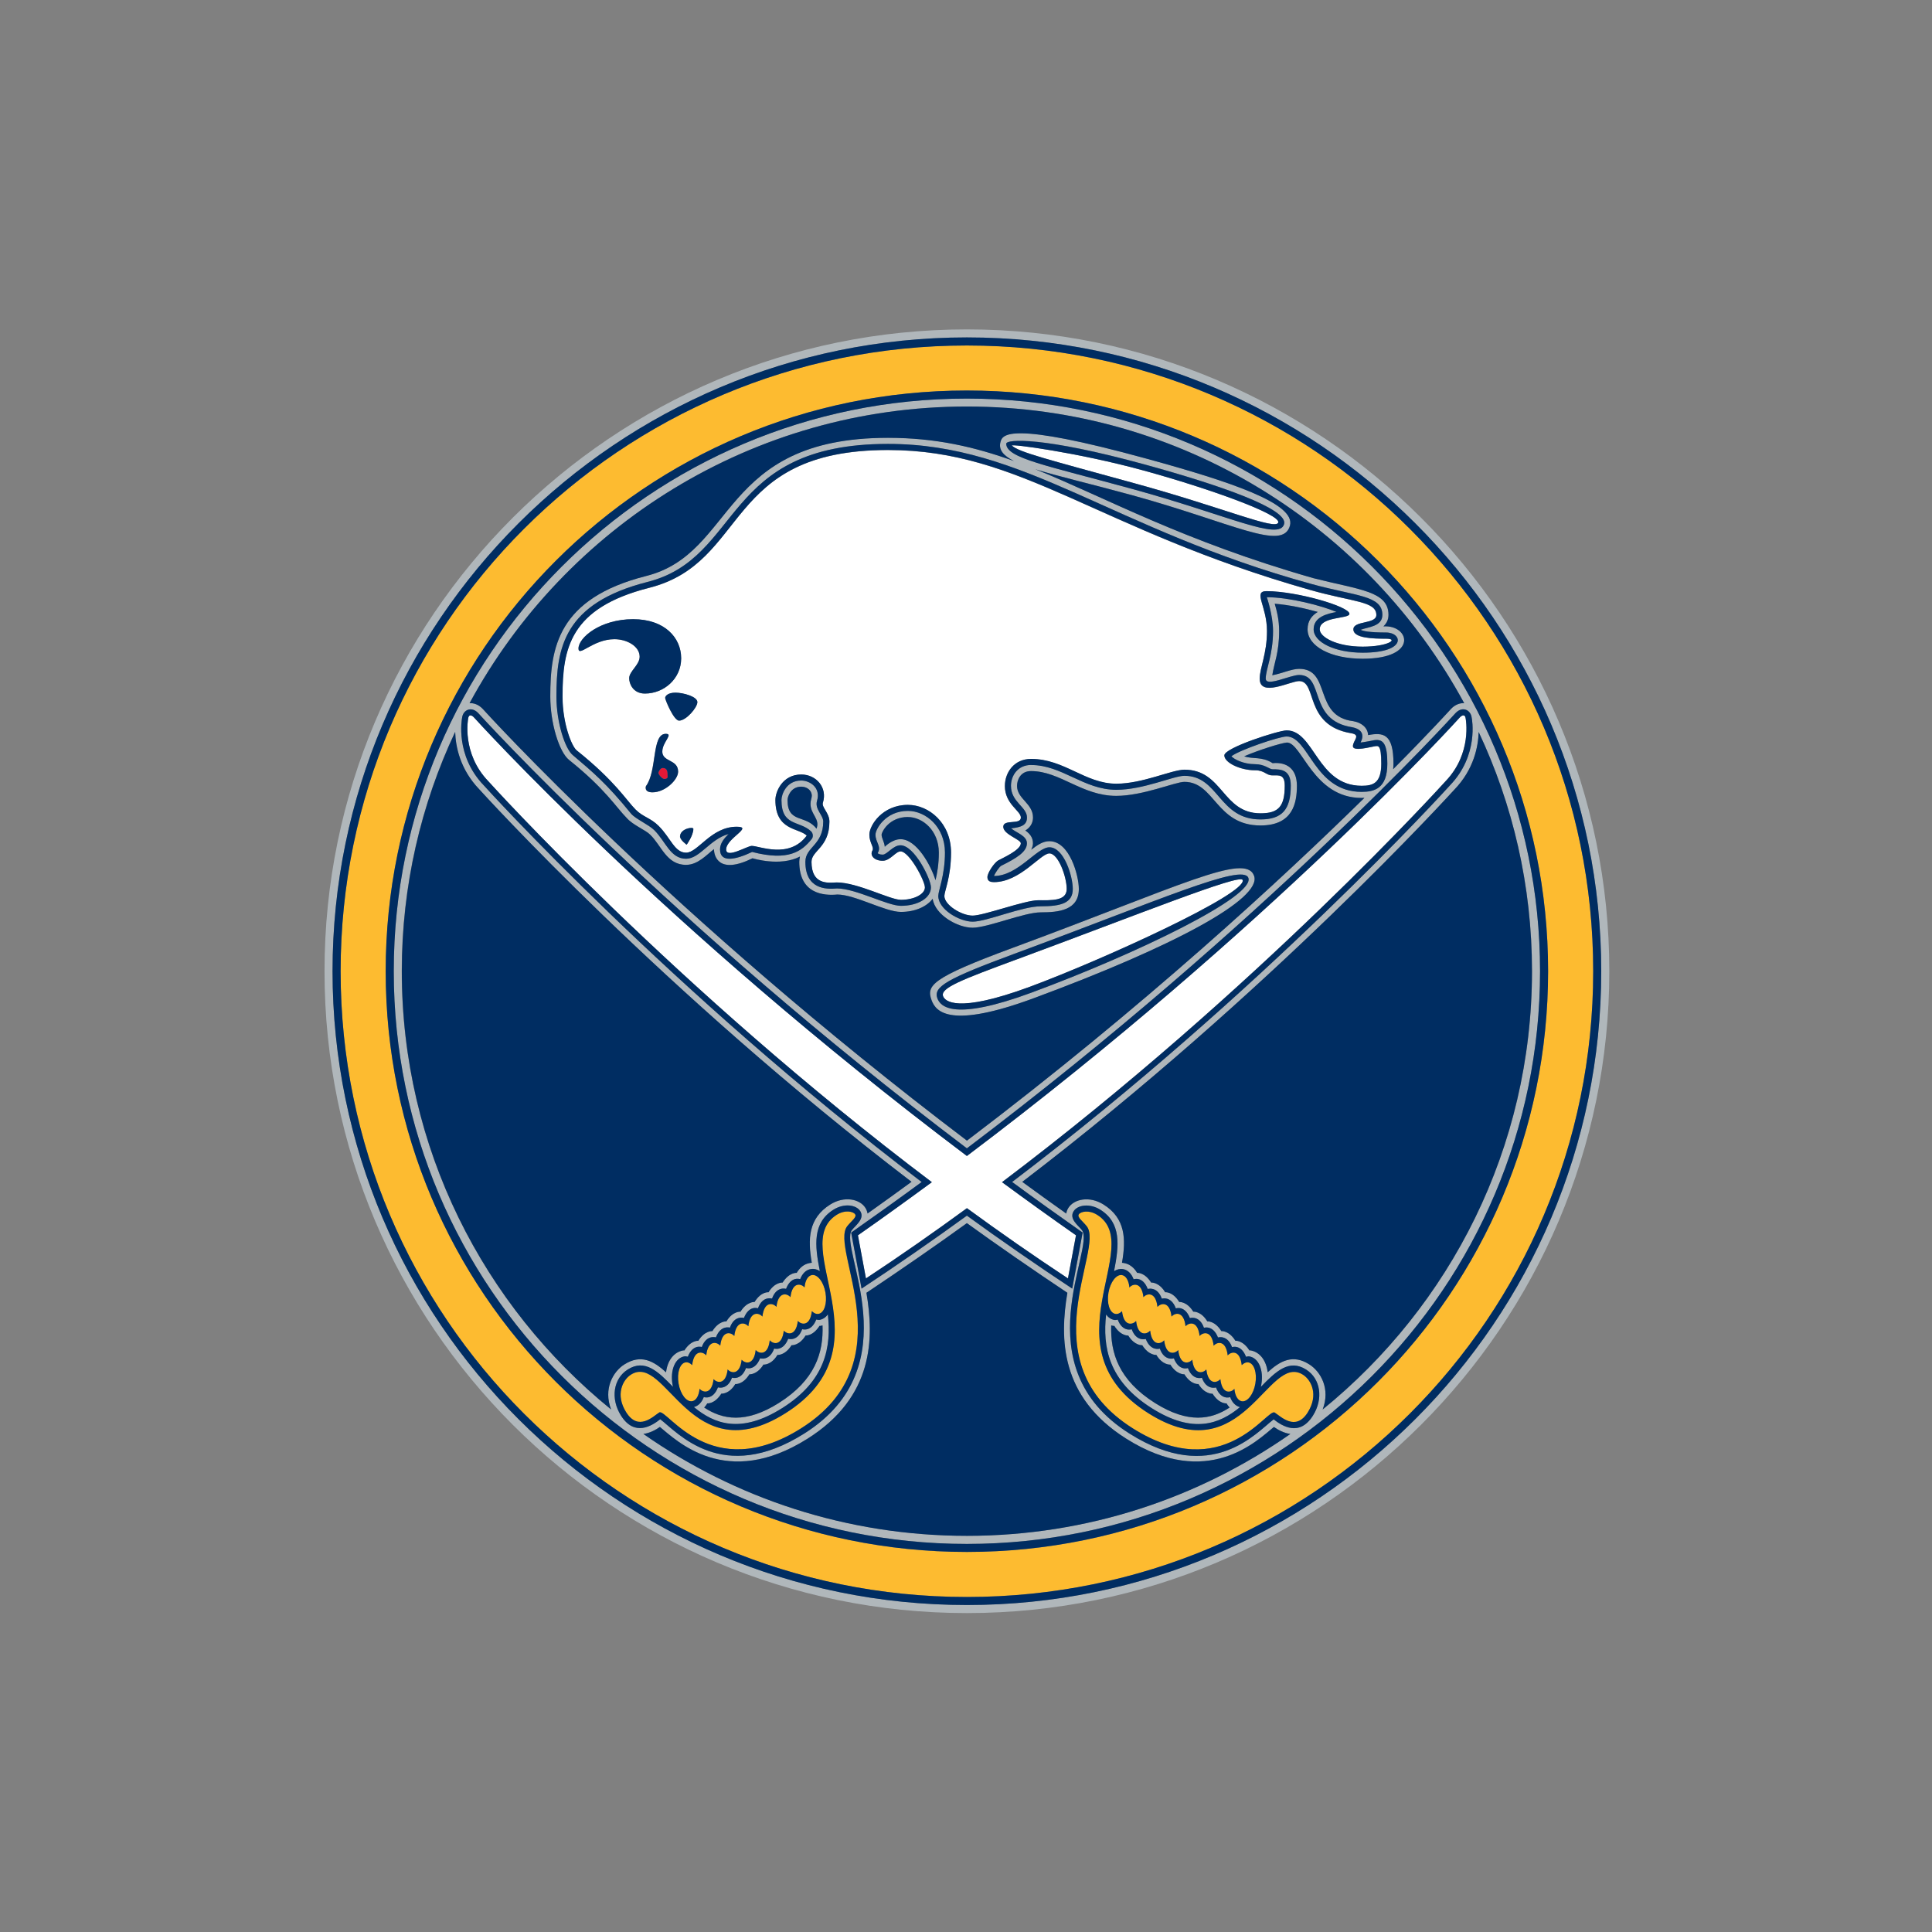 <svg width="512" height="512" viewBox="0 0 512 512" xmlns="http://www.w3.org/2000/svg"><rect x="0" y="0" width="512" height="512" fill="#808080" stroke="none"/><title>buffalo-sabres</title><g fill="none" fill-rule="evenodd"><path d="M388.422 190.434c-.24-1.666-1.47-.405-1.47-.405s-49.907 55.41-130.717 116.31C175.44 245.44 125.53 190.03 125.53 190.03s-1.23-1.262-1.47.404c0 0-1.815 9.16 5.344 16.607 0 0 49.537 54.94 117.543 106.24-6.372 4.68-12.9 9.39-19.604 14.08l2.14 11.43c9.13-6.03 18.072-12.27 26.75-18.62 8.68 6.35 17.635 12.59 26.766 18.62l2.14-11.43c-6.72-4.69-13.24-9.4-19.61-14.08 68-51.3 117.53-106.24 117.53-106.24 7.17-7.44 5.35-16.6 5.35-16.6" fill="#FFF"/><path d="M152.846 198.89c10.173 8.124 13.246 13.335 15.588 15.683 1.997 1.982 3.97 2.18 6.12 4.33 3.228 3.212 4.208 7.08 7.28 7.08 3.144 0 6.61-6.872 13.4-6.872 4.543 0-2.808 3.06-2.808 6.02 0 2.53 5.583-.94 6.802-.94 2.03 0 9.91 3.53 14.56-2.73-2.093-2.1-8.31-1.24-8.31-9.44 0-2.26 1.937-6.75 6.875-6.75 3.957 0 6.98 3.49 5.726 7.47-.41 1.24 1.72 2.71 1.72 5 0 6.886-4.75 7.657-4.75 10.678 0 6.07 4.3 5.6 6.68 5.46 5.55 0 14.12 4.61 17.02 4.61 3.55 0 6.35-1.54 6.35-3.29 0-1.762-4.146-9.555-6.465-9.555-1.303 0-2.713 2.484-4.72 2.484-2.238 0-3.504-1.396-2.69-2.776.44-.782-.84-2.054-.84-4.12 0-2.51 3.467-7.913 10.21-7.913 5.583 0 11.416 4.842 11.416 12.65 0 6.48-1.754 10.222-1.754 11.506 0 2.39 4.565 5.192 7.494 5.192 2.915 0 13.84-4.074 17.36-4.074 3.5 0 7.564.258 7.564-2.984 0-3.237-2.227-9.43-4.59-9.43-2.348 0-7.75 7.608-14.68 7.608-.816 0-1.748-.165-1.748-1.33 0-1.163 1.85-3.804 2.82-4.38.955-.56 6.036-2.74 6.036-4.57 0-1.04-4.638-2.335-4.638-4.39 0-2.096 4.65-.418 4.65-2.437 0-1.82-4.245-3.523-4.245-8.39 0-3.512 2.41-7.143 6.953-7.143 8.8 0 14.31 6.57 22.57 6.57 7.002 0 14.7-3.71 18.07-3.71 10.246 0 9.983 11.564 20.156 11.564 4.735 0 6.42-1.787 6.42-7.327 0-3.033-1.47-2.74-3.25-2.74-1.77 0-2.02-1.355-4.65-1.355-3.85 0-8.108-1.99-8.108-3.95 0-2.01 14.39-6.607 16.494-6.607 7.366 0 8.058 14.678 19.893 14.678 2.99 0 5.2-.644 5.2-5.86 0-5.21-.837-4.734-1.794-4.61-.934.137-5.727 1.47-5.727-.024 0-1.5 2.27-2.994-.465-3.44-12.55-2.073-8.89-13.814-13.78-13.814-2.33 0-10.45 4.4-10.45-.656 0-2.79 1.94-6.598 1.94-12.606 0-6.64-3.804-10.575-.145-10.575 8 0 21.98 4.07 21.98 6.013 0 1.397-7.86.59-7.86 4.11 0 2.07 4.52 4.585 11.37 4.585 6.874 0 9.636-2.114 6.217-2.114-3.41 0-8.68-.097-8.68-2.473 0-2.37 6.083-1.32 6.083-3.816 0-3.68-6.207-3.4-17.575-6.64-56.6-16.085-76.304-37.07-111.83-37.07-43.728 0-36.735 29.794-63.308 36.518-21.015 5.33-22.964 16.047-22.964 28.826 0 7.183 2.436 13.21 3.775 14.285m20.08 11.08c-2.332 0-1.734-1.63-1.734-1.63 3.024-4.12 1.47-13.88 5.25-13.88 2.126 0-.92 2.176-.92 4.696 0 2.84 4.205 2.004 4.205 5.33 0 2.133-3.44 5.483-6.8 5.483m9.045 13.88s-1.746-1.26-1.746-2.173c0-2.076 3.53-2.68 3.53-2.03 0 1.76-1.78 4.206-1.78 4.206m2.846-37.79c0 1.448-2.966 4.905-4.843 4.905-1.42 0-3.692-5.53-3.692-6.01 0-.475.657-1.395 2.737-1.395 2.09 0 5.8 1.05 5.8 2.508m-17.034-21.98c8.39 0 12.73 4.94 12.73 10.356 0 5.423-4.556 9.347-9.6 9.347-3.214 0-4.17-2.69-4.17-4.05 0-1.86 2.784-3.51 2.784-5.71 0-2.754-3.36-4.647-6.707-4.647-5.675 0-9.5 4.865-9.5 2.465 0-2.86 5.74-7.765 14.465-7.765" fill="#FFF"/><path d="M269.36 254.283c-14.368 5.32-20.248 7.537-19.435 9.723.454 1.214 3.42 4.723 22.95-2.478 19.45-7.207 57.762-24.747 56.434-28.318-.65-1.756-27.74 9.16-59.95 21.073" fill="#FFF"/><path d="M300.752 128.106c23.73 6.515 37.392 12.536 38.003 10.356.598-2.187-18.266-8.988-35.683-13.772-17.418-4.778-35.49-7.153-34.907-6.604 1.83 1.727 8.847 3.5 32.587 10.02" fill="#FFF"/><path d="M256.235 87.295C162.362 87.295 86 163.595 86 257.39c0 93.8 76.362 170.093 170.235 170.093 93.887 0 170.25-76.296 170.25-170.093 0-93.794-76.363-170.095-170.25-170.095m0 338.05c-92.69 0-168.107-75.325-168.107-167.955 0-92.616 75.418-167.97 168.107-167.97 92.703 0 168.108 75.354 168.108 167.97 0 92.63-75.405 167.956-168.108 167.956" fill="#B0B7BB"/><path d="M256.235 105.622c-83.748 0-151.886 68.085-151.886 151.76 0 83.702 68.13 151.77 151.88 151.77 83.76 0 151.9-68.068 151.9-151.77 0-83.675-68.14-151.76-151.9-151.76m41.38 230.696c1.263.228 2.243 1.207 2.81 2.687 0 0 2.4-.906 3.74 2.58 0 0 2.51-.812 3.72 2.556 0 0 2.47-.81 3.73 2.59 0 0 2.35-.88 3.71 2.56 0 0 2.513-.8 3.718 2.58 0 0 2.404-.81 3.72 2.58 0 0 2.5-.81 3.742 2.558 0 0 2.39-.835 3.693 2.56.31-.05.596-.145.895-.097 2.476.43 3.827 3.65 3.158 7.485-.024.207-.07.41-.12.61 4.02-4.165 7.47-7.45 11.99-4.62 3.86 2.437 4.615 7.75 1.806 12.22-3.587 5.686-8.2 2.726-10.412.982-4.59 3.474-16.41 17.51-38.19 3.77-28.51-17.96-8.904-49.22-12.62-53.934-.98-1.242-3.453-2.974-2.2-4.993 1.04-1.648 4.22-2.2 7.113-.384 5.513 3.487 4.975 9.364 3.6 16.268.752-.48 1.565-.68 2.403-.54m-10.71-9.684l-2.75 14.857c-8.845-5.817-19.52-13.21-27.925-19.336-8.41 6.128-19.074 13.52-27.91 19.338l-2.75-14.858c6.087-4.28 12.877-9.14 18.67-13.39-66.53-50.54-115.45-104.49-116.02-105.12-7.66-7.964-5.82-17.59-5.76-17.92.24-2.1 2.475-3.15 4.268-1.26.55.62 50.304 55.49 129.51 115.36 79.21-59.88 128.96-114.75 129.52-115.37 1.795-1.887 4.018-.838 4.257 1.26.072.33 1.914 9.955-5.75 17.915-.563.633-49.503 54.582-116.05 105.12 5.82 4.253 12.61 9.115 18.696 13.39M164.55 375.15c-2.81-4.47-2.056-9.79 1.805-12.22 4.508-2.83 7.974.45 11.978 4.62-.035-.2-.083-.41-.12-.61-.657-3.84.693-7.06 3.156-7.49.32-.05.6.05.9.093 1.32-3.393 3.71-2.56 3.71-2.56 1.23-3.367 3.74-2.555 3.74-2.555 1.313-3.39 3.72-2.578 3.72-2.578 1.19-3.38 3.712-2.58 3.712-2.58 1.36-3.44 3.717-2.557 3.717-2.557 1.256-3.39 3.73-2.58 3.73-2.58 1.207-3.368 3.717-2.556 3.717-2.556 1.327-3.484 3.742-2.58 3.742-2.58.56-1.48 1.53-2.46 2.81-2.685.82-.14 1.644.06 2.4.54-1.39-6.908-1.928-12.784 3.595-16.27 2.89-1.817 6.07-1.267 7.11.382 1.254 2.02-1.22 3.75-2.2 4.993-3.72 4.715 15.885 35.973-12.65 53.935-21.77 13.736-33.58-.3-38.17-3.774-2.21 1.745-6.823 4.705-10.41-.98m107.61-158.49c0 1.98-1.46 2.61-4.22 2.866 1.493 1.26 4.207 1.967 4.207 3.96 0 2.288-2.774 3.967-6.827 5.97-.5.32-1.59 1.87-1.9 2.7 6.36 0 11.32-7.606 14.69-7.606 3.85 0 6.194 7.686 6.194 11.048 0 3.78-3.157 4.597-8.464 4.597-4.97 0-14.344 4.072-18.073 4.072-3.43 0-9.108-3.196-9.108-6.814 0-1.43 1.77-5.46 1.77-11.51 0-6.81-5.096-11.03-9.83-11.03-5.905 0-8.594 4.83-8.594 6.31 0 2.03 1.7 3.13.587 4.88.06.11.49.4 1.34.4 1.17 0 2.714-2.48 4.733-2.48 3.66 0 8.06 8.977 8.06 11.156 0 2.79-3.406 4.904-7.96 4.904-3.576 0-11.98-4.615-16.93-4.615-3.093.28-8.39.128-8.39-7.07 0-3.96 4.736-4.39 4.736-10.67 0-1.7-2.31-3.28-1.64-5.494 1.052-3.51-1.937-5.36-4.197-5.36-4.008 0-5.24 3.77-5.24 5.138 0 7.046 4.678 5.38 7.83 8.306.566.56.66 1.48.16 2.09-2.62 3.194-6.06 5.906-15.77 3.385-4.327 2.053-8.5 2.973-8.5-.67 0-1.606 1.1-2.95 2.27-4.08-4.983 1.364-7.6 6.55-11.27 6.55-4.147 0-5.367-4.52-8.402-7.557-1.46-1.455-4.914-2.96-6.11-4.33-6.66-8.18-10.268-11.106-15.48-15.554-2.057-1.658-4.363-8.65-4.363-15.55 0-12.785 1.84-24.716 24.17-30.383 25.26-6.41 19.557-36.567 63.69-36.567 36.317 0 59.27 22.56 112.27 37.13 11.855 3.25 18.75 2.99 18.75 8.18 0 3.08-3.714 3.178-5.77 3.95.62.327 2.27.72 6.764.72 4.314 0 5.617 5.346-6.217 5.346-7.29 0-12.99-2.73-12.99-6.2 0-3.28 3.587-4.14 6.06-4.587-3.884-1.655-12.454-3.895-18.47-3.918 0 0 1.65 4.77 1.65 8.96 0 6.315-1.935 10.155-1.935 12.6 0 2.327 6.456-.952 8.846-.952 6.894 0 2.233 12.01 14.044 13.83 2.845.568 3.193 2.2 2.247 4.06 0 0 1.724-.213 3.61-.62 2.51-.395 3.47 1.175 3.47 6.22 0 6.58-3.43 7.478-6.815 7.478-12.61 0-13.95-14.68-19.88-14.68-1.91 0-12.37 3.524-14.63 5.238.68.796 3.23 2.105 6.25 2.105 2.646 0 3.78 1.34 4.654 1.34 2.307 0 4.84.128 4.84 4.355 0 6.348-2.32 8.94-8.02 8.94-11.105 0-11-11.555-20.155-11.555-2.94 0-10.82 3.707-18.06 3.707-8.644 0-14.37-6.57-22.594-6.57-3.502 0-5.332 2.79-5.332 5.532.003 4.31 4.247 5.55 4.247 8.383m-24.23 16.613c-1.182-3.816-4.95-10.864-9.264-10.864-2.25 0-4.196 1.993-4.196 1.993-.09-1.223-.84-2.31-.84-3.183.045-.815 2.04-4.69 6.97-4.69 3.94 0 8.2 3.594 8.2 9.417 0 3.13-.44 5.525-.875 7.33m-31.548-13.64c-2.868-3.855-7.674-1.32-7.674-7.62 0-.87.834-3.527 3.63-3.527 1.427 0 2.8.898 2.8 2.426 0 .562-.346 1.25-.346 2.077 0 2.898 2.617 4.002 1.59 6.642m39.853-111.87c56.863 0 106.45 31.836 131.79 78.607-1.148-.066-2.404.39-3.468 1.505-.19.19-5.522 6.087-15.336 15.98.035-.463.072-.953.072-1.47 0-7.993-2.763-8.3-6.73-7.55 0 0 .12-2.927-3.958-3.697-10.616-1.282-5.75-13.853-14.32-13.853-1.984 0-4.567 1.236-7.102 1.684.49-3.283 1.806-5.953 1.806-11.715 0-3.004-.632-5.393-1.17-7.24 3.683.293 7.973 1.2 11.405 2.19-1.52.9-2.7 2.31-2.7 4.588 0 4.52 6.14 7.81 14.61 7.81 14.912 0 12.44-9.048 5.492-8.58.755-.737 1.34-1.646 1.34-3.05 0-6.338-7.77-6.618-19.928-9.736-34.68-9.904-54.95-21.32-73.637-28.853 6.015 1.9 14.72 3.88 25.487 6.837 26.896 7.383 40.06 15.03 41.97 8.094 1.615-5.855-15.78-11.64-37.94-17.733-36.663-10.074-38.24-6.398-38.78-4.45-.55 2.054.73 3.63 3.575 5.063-10.45-3.78-20.8-6.15-33.39-6.15-44.67 0-40.13 30.578-64.083 36.615-23.442 5.95-25.39 19.045-25.39 31.95 0 6.957 2.284 14.65 4.973 16.805 9.718 7.776 12.455 12.56 15.325 15.43 1.686 1.88 4.902 3.106 6.122 4.33 3.033 2.873 4.35 8.04 9.55 8.04 3.18 0 5.52-2.756 7.41-4.177-.01 1.875 1.255 6.84 10.22 2.424 0 0 7.28 2.31 12.563-.453-.106.44-.19.88-.19 1.39 0 8.54 6.515 9.02 10.1 8.69 4.664 0 12.67 4.61 16.83 4.61 3.803 0 6.84-1.42 8.417-3.485.646 4.294 6.6 7.67 10.59 7.67 3.98 0 13.666-4.074 18.065-4.074 4.748 0 10.09-.537 10.09-6.21 0-3.487-2.413-12.66-7.806-12.66-1.687 0-3.13.968-4.807 2.276.24-.55.44-1.1.44-1.726 0-1.61-.92-2.615-2.01-3.385 1.52-.91 2.03-2.24 2.03-3.44 0-3.74-4.24-4.927-4.24-8.385 0-1.35.79-3.916 3.716-3.916 7.7 0 13.496 6.566 22.594 6.566 7.138 0 15.61-3.707 18.06-3.707 8.05 0 8.35 11.56 20.16 11.56 8.655 0 9.635-6.018 9.635-10.558 0-4.53-2.76-6.324-6.43-5.965-2.857-1.833-5.115-.99-7.53-1.81 3.66-1.592 9.71-3.522 11.32-3.66 4.007 0 6.947 14.69 19.8 14.69.262 0 .5-.023.752-.023-21.86 21.486-58.37 55.245-105.36 90.842-78.5-59.486-127.764-113.81-128.314-114.42-1.075-1.117-2.317-1.572-3.466-1.506 25.343-46.772 74.905-78.61 131.78-78.61m10.425 9.85c-.037-1.25 9.8-1.9 36.84 5.53 19.784 5.432 37.905 11.73 36.807 15.752-1.256 4.56-14.68-2.274-40-9.23-23.24-6.383-33.57-8.217-33.65-12.045m-160.2 139.777c0-22.65 5.08-44.15 14.143-63.412.116 3.87 1.275 9.91 6.403 15.23.563.64 48.736 53.77 114.53 104.01-3.43 2.51-7.626 5.54-11.654 8.4-.07-.49-.25-.99-.57-1.503-1.47-2.33-5.57-3.24-9.32-.877-5.8 3.655-5.974 9.15-4.89 15.443-.165.01-.333.023-.524.06-1.495.26-2.655 1.217-3.468 2.604 0 0-1.945-.215-3.727 2.565 0 0-2.056-.18-3.717 2.568 0 0-1.96-.263-3.71 2.567 0 0-2.042-.152-3.73 2.58 0 0-2.054-.2-3.73 2.57 0 0-1.995-.204-3.715 2.578 0 0-2.022-.2-3.73 2.56 0 0-1.925-.213-3.705 2.58-.083 0-.167-.05-.25-.024-2.535.43-4.233 2.7-4.59 5.806-3.37-3.084-6.696-4.84-11.02-2.104-3.027 1.91-5.657 6.497-3.55 11.954-33.82-27.453-55.47-69.316-55.47-116.147m149.76 149.63c-31.85 0-61.41-9.995-85.71-26.993 1.71-.26 3.25-1.1 4.35-1.864 4.363 3.547 17.513 16.732 39.125 3.117 17.633-11.12 17.643-26.644 15.624-38.66 8.32-5.565 19.22-13.09 26.605-18.463 7.39 5.374 18.302 12.9 26.622 18.464-2.02 12.02-2.01 27.546 15.623 38.666 21.617 13.615 34.767.43 39.118-3.117 1.1.764 2.655 1.6 4.363 1.863-24.3 16.997-53.865 26.994-85.722 26.994m94.306-33.48c2.104-5.48-.526-10.045-3.55-11.956-4.327-2.734-7.65-.98-11.02 2.103-.36-3.11-2.06-5.376-4.59-5.806-.084-.024-.17.026-.253.026-1.78-2.794-3.714-2.58-3.714-2.58-1.696-2.76-3.73-2.56-3.73-2.56-1.72-2.78-3.715-2.576-3.715-2.576-1.673-2.77-3.72-2.567-3.72-2.567-1.684-2.736-3.73-2.58-3.73-2.58-1.754-2.834-3.714-2.57-3.714-2.57-1.65-2.745-3.72-2.567-3.72-2.567-1.768-2.78-3.716-2.56-3.716-2.56-.815-1.39-1.974-2.35-3.47-2.61-.19-.037-.357-.047-.537-.06 1.1-6.295.92-11.79-4.88-15.444-3.752-2.364-7.853-1.457-9.322.872-.338.512-.505 1.015-.576 1.504-4.03-2.855-8.224-5.89-11.654-8.397C336.71 262.967 384.9 209.84 385.474 209.2c5.115-5.32 6.276-11.363 6.395-15.227 9.06 19.264 14.14 40.764 14.14 63.413-.01 46.827-21.67 88.69-55.47 116.148" fill="#B0B7BB"/><path d="M293.113 348.346c-.932 8.598.55 17.558 12.11 24.842 10.95 6.905 17.955 4.192 23.394-.286-1.184-.276-2.104-1.243-2.63-2.652 0 0-2.427.908-3.765-2.568 0 0-2.498.8-3.717-2.567 0 0-2.462.812-3.706-2.578 0 0-2.38.883-3.73-2.568 0 0-2.51.82-3.73-2.57 0 0-2.39.81-3.72-2.57 0 0-2.5.8-3.72-2.57 0 0-2.42.83-3.72-2.56-.3.03-.6.14-.89.08-.9-.15-1.64-.66-2.19-1.45m1.373 2.913c.17.046.36.094.54.12.08.01.154-.026.262-.013 1.766 2.784 3.702 2.557 3.702 2.557 1.7 2.76 3.72 2.57 3.72 2.57 1.746 2.784 3.73 2.58 3.73 2.58 1.673 2.772 3.717 2.58 3.717 2.58 1.684 2.734 3.716 2.56 3.716 2.56 1.77 2.84 3.717 2.576 3.717 2.576 1.672 2.76 3.73 2.555 3.73 2.555 1.756 2.794 3.704 2.58 3.704 2.58.24.405.515.764.826 1.1-4.867 3.2-10.95 4.344-19.774-1.197-9.632-6.09-11.856-13.314-11.593-20.564" fill="#B0B7BB"/><path d="M207.26 373.188c11.547-7.284 13.054-16.244 12.11-24.842-.55.787-1.303 1.29-2.19 1.458-.297.048-.596-.048-.884-.096-1.315 3.393-3.73 2.556-3.73 2.556-1.218 3.368-3.717 2.556-3.717 2.556-1.33 3.393-3.72 2.58-3.72 2.58-1.21 3.39-3.73 2.578-3.73 2.578-1.35 3.44-3.72 2.568-3.72 2.568-1.25 3.38-3.72 2.567-3.72 2.567-1.21 3.37-3.72 2.568-3.72 2.568-1.33 3.48-3.76 2.57-3.76 2.57-.526 1.41-1.447 2.37-2.63 2.65 5.43 4.5 12.433 7.18 23.394.29m-19.82-1.26s1.95.22 3.705-2.56c0 0 2.07.18 3.73-2.57 0 0 1.95.264 3.72-2.58 0 0 2.045.17 3.73-2.565 0 0 2.044.2 3.72-2.57 0 0 1.982.216 3.73-2.57 0 0 2.02.18 3.715-2.565 0 0 1.936.237 3.705-2.57.096-.01.18.036.26.025.18-.036.36-.084.53-.13.26 7.25-1.95 14.485-11.596 20.55-8.81 5.568-14.908 4.41-19.748 1.21.285-.326.573-.7.8-1.104" fill="#B0B7BB"/><path d="M273.987 264.537c36.783-13.585 60.62-26.33 58.36-32.445-2.296-6.204-19.39 2.64-64.11 19.164-21.527 7.962-22.796 9.956-21.337 13.866 1.16 3.125 5.055 7.56 27.087-.585m-5.188-11.764c38.46-14.224 60.55-24.107 62.04-20.118 1.78 4.842-29.3 19.987-57.42 30.378-20.77 7.68-24.21 3.697-25.01 1.54-1.14-3.057 2.42-5.16 20.38-11.8" fill="#B0B7BB"/><path d="M256.235 91.56c-91.66 0-165.967 74.235-165.967 165.83 0 91.59 74.306 165.83 165.967 165.83 91.663 0 165.982-74.24 165.982-165.83 0-91.595-74.32-165.83-165.982-165.83m0 319.727c-85.05 0-154.025-68.91-154.025-153.897 0-84.99 68.974-153.892 154.025-153.892 85.065 0 154.027 68.902 154.027 153.892 0 84.986-68.962 153.897-154.027 153.897" fill="#FDBB30"/><path d="M295.565 348.203c.61.12 1.207-.168 1.768-.704.48 4.18 2.87 3.58 3.73 2.56.478 4.18 2.857 3.58 3.718 2.56.48 4.18 2.89 3.583 3.72 2.564.48 4.18 2.88 3.583 3.73 2.58.48 4.18 2.87 3.583 3.72 2.567.48 4.194 2.88 3.585 3.73 2.57.47 4.18 2.87 3.58 3.72 2.567.47 4.19 2.87 3.594 3.73 2.567.15 1.796.88 3.108 1.94 3.3 1.51.264 3.12-1.84 3.62-4.68.48-2.843-.342-5.364-1.85-5.614-.595-.095-1.205.166-1.766.705-.47-4.17-2.87-3.58-3.73-2.566-.47-4.18-2.846-3.584-3.72-2.57-.465-4.192-2.87-3.583-3.704-2.567-.48-4.18-2.883-3.583-3.743-2.568-.454-4.19-2.857-3.594-3.716-2.59-.465-4.18-2.86-3.583-3.72-2.556-.47-4.18-2.87-3.583-3.72-2.58-.463-4.18-2.87-3.583-3.73-2.556-.14-1.78-.86-3.104-1.95-3.297-1.48-.26-3.114 1.84-3.61 4.685-.49 2.844.35 5.363 1.847 5.615" fill="#FDBB30"/><path d="M183.425 371.348c1.063-.177 1.793-1.515 1.95-3.296.847 1.027 3.237 1.624 3.716-2.556.87 1.004 3.26 1.614 3.72-2.578.86 1.027 3.25 1.61 3.73-2.556.85 1 3.25 1.598 3.72-2.58.85 1 3.25 1.598 3.72-2.58.86 1.026 3.24 1.623 3.72-2.557.86 1.004 3.258 1.6 3.73-2.578.85 1 3.25 1.598 3.72-2.58.56.548 1.17.824 1.77.716 1.508-.263 2.33-2.77 1.84-5.612-.49-2.84-2.102-4.94-3.61-4.68-1.073.18-1.803 1.51-1.95 3.29-.85-1.01-3.24-1.61-3.713 2.58-.86-1.02-3.24-1.61-3.717 2.57-.86-1.01-3.265-1.61-3.73 2.57-.85-1.013-3.253-1.6-3.718 2.57-.86-1.002-3.24-1.612-3.72 2.58-.86-1.014-3.263-1.612-3.73 2.567-.85-1.013-3.25-1.61-3.716 2.57-.86-1.015-3.254-1.613-3.73 2.58-.55-.55-1.17-.837-1.77-.72-1.506.264-2.32 2.77-1.83 5.615.49 2.846 2.103 4.948 3.61 4.685" fill="#FDBB30"/><path d="M345.27 364.302c-9.36-5.9-15.684 26.135-40.908 10.248-27.804-17.532-.525-44.346-13.615-52.6-2.236-1.396-4.4-.86-4.865-.12-.48.754.955 1.708 2.08 3.13 4.853 6.115-15.767 35.94 12.24 53.58 23.956 15.097 35.624-5.435 37.595-4.206 1.6 1.028 5.5 5.114 8.775-.045 2.904-4.62.956-8.58-1.303-9.99" fill="#FDBB30"/><path d="M224.51 324.96c1.148-1.432 2.582-2.363 2.104-3.14-.48-.73-2.654-1.278-4.89.13-13.078 8.243 14.214 35.068-13.616 52.6-25.21 15.887-31.546-16.148-40.894-10.248-2.26 1.423-4.208 5.365-1.29 9.987 3.25 5.15 7.16 1.06 8.762.05 1.972-1.25 13.65 19.29 37.583 4.19 28-17.64 7.38-47.47 12.24-53.58" fill="#FDBB30"/><path d="M175.63 203.535c-.573 0-1.123.95-1.123 1.297 0 .364.896 1.6 1.566 1.6.394 0 .885-.174.885-.526-.002-1.372-.06-2.37-1.327-2.37" fill="#E31837"/><path d="M256.235 89.42c-92.69 0-168.107 75.348-168.107 167.97 0 92.617 75.418 167.956 168.107 167.956 92.703 0 168.108-75.34 168.108-167.956 0-92.622-75.405-167.97-168.108-167.97m0 333.8c-91.66 0-165.967-74.24-165.967-165.83 0-91.595 74.306-165.83 165.967-165.83 91.663 0 165.982 74.235 165.982 165.83 0 91.59-74.32 165.83-165.982 165.83" fill="#002D62"/><path d="M256.235 103.49c-85.05 0-154.025 68.91-154.025 153.893 0 85.003 68.974 153.894 154.025 153.894 85.065 0 154.027-68.892 154.027-153.894 0-84.984-68.962-153.892-154.027-153.892m0 305.67c-83.748 0-151.886-68.06-151.886-151.77 0-83.67 68.13-151.76 151.88-151.76 83.76 0 151.9 68.09 151.9 151.76 0 83.7-68.14 151.77-151.9 151.77" fill="#002D62"/><path d="M391.864 193.97c-.12 3.863-1.267 9.906-6.395 15.24-.59.62-48.76 53.752-114.56 103.998 3.43 2.51 7.64 5.542 11.66 8.396.07-.49.24-.992.56-1.505 1.48-2.33 5.58-3.24 9.333-.88 5.806 3.65 5.974 9.15 4.875 15.43.17.02.36.02.54.07 1.48.25 2.654 1.22 3.48 2.6 0 0 1.95-.215 3.705 2.565 0 0 2.067-.177 3.716 2.57 0 0 1.96-.265 3.73 2.58 0 0 2.044-.17 3.72 2.566 0 0 2.043-.2 3.72 2.57 0 0 1.993-.19 3.715 2.58 0 0 2.02-.19 3.73 2.565 0 0 1.945-.224 3.714 2.557.084.015.17-.033.264-.02 2.534.44 4.206 2.71 4.577 5.814 3.36-3.08 6.71-4.836 11.01-2.1 3.04 1.9 5.668 6.486 3.56 11.957 33.81-27.46 55.47-69.32 55.47-116.15.005-22.648-5.075-44.148-14.14-63.41" fill="#002D62"/><path d="M240.612 216.518c-4.938 0-6.934 3.876-6.98 4.7 0 .867.74 1.954.847 3.19 0 0 1.93-2.007 4.18-2.007 4.31 0 8.08 7.05 9.26 10.87.43-1.8.88-4.18.88-7.31 0-5.82-4.27-9.43-8.2-9.43" fill="#002D62"/><path d="M298.48 381.274c-17.62-11.107-17.632-26.645-15.61-38.674-8.333-5.54-19.235-13.08-26.635-18.453-7.386 5.374-18.3 12.91-26.62 18.453 2.03 12.028 2.01 27.566-15.612 38.674-21.612 13.628-34.762.43-39.125-3.117-1.088.79-2.643 1.612-4.363 1.863 24.302 16.998 53.877 26.995 85.72 26.995 31.87 0 61.42-9.997 85.722-26.995-1.72-.25-3.264-1.072-4.35-1.863-4.365 3.547-17.514 16.745-39.126 3.117" fill="#002D62"/><path d="M212.34 208.48c-2.784 0-3.634 2.658-3.634 3.537 0 6.288 4.818 3.768 7.674 7.608 1.017-2.627-1.59-3.732-1.59-6.63 0-.84.348-1.528.348-2.09 0-1.517-1.375-2.424-2.798-2.424" fill="#002D62"/><path d="M165.494 361.58c4.327-2.735 7.65-.98 11.02 2.102.36-3.107 2.058-5.374 4.59-5.817.086-.013.17.035.253.024 1.78-2.78 3.704-2.56 3.704-2.56 1.71-2.76 3.73-2.57 3.73-2.57 1.73-2.77 3.72-2.58 3.72-2.58 1.68-2.77 3.73-2.57 3.73-2.57 1.69-2.74 3.73-2.57 3.73-2.57 1.75-2.84 3.71-2.58 3.71-2.58 1.66-2.75 3.72-2.57 3.72-2.57 1.78-2.78 3.73-2.567 3.73-2.567.82-1.387 1.97-2.354 3.47-2.608.19-.046.36-.046.54-.07-1.1-6.285-.92-11.777 4.88-15.433 3.755-2.362 7.854-1.456 9.32.874.325.513.5 1.015.575 1.505 4.03-2.856 8.226-5.89 11.656-8.4-65.8-50.24-113.97-103.37-114.535-103.99-5.127-5.334-6.29-11.377-6.406-15.24-9.06 19.263-14.14 40.762-14.14 63.412 0 46.83 21.64 88.69 55.46 116.15-2.106-5.474.525-10.058 3.55-11.96" fill="#002D62"/><path d="M256.248 302.292c46.978-35.61 83.474-69.363 105.338-90.85-.24.014-.49.025-.73.025-12.863 0-15.802-14.678-19.807-14.678-1.62.13-7.67 2.06-11.32 3.64 2.41.83 4.68-.02 7.53 1.82 3.67-.35 6.44 1.43 6.44 5.97 0 4.52-1.01 10.54-9.66 10.54-11.79 0-12.1-11.55-20.15-11.55-2.45 0-10.94 3.71-18.076 3.71-9.073 0-14.883-6.57-22.57-6.57-2.95 0-3.716 2.553-3.716 3.91 0 3.46 4.234 4.644 4.234 8.39 0 1.2-.515 2.53-2.03 3.44 1.074.77 2.02 1.772 2.02 3.383 0 .62-.216 1.17-.456 1.713 1.67-1.293 3.12-2.26 4.8-2.26 5.4 0 7.806 9.172 7.806 12.654 0 5.68-5.356 6.205-10.09 6.205-4.4 0-14.08 4.07-18.06 4.07-3.994 0-9.936-3.38-10.593-7.655-1.568 2.068-4.617 3.47-8.417 3.47-4.17 0-12.17-4.61-16.83-4.61-3.6.34-10.1-.13-10.1-8.67 0-.513.085-.967.19-1.39-5.28 2.758-12.573.454-12.573.454-8.95 4.41-10.232-.556-10.22-2.424-1.875 1.42-4.22 4.17-7.4 4.17-5.2 0-6.513-5.16-9.55-8.03-1.22-1.225-4.435-2.46-6.12-4.33-2.87-2.88-5.606-7.658-15.324-15.438-2.69-2.16-4.986-9.86-4.986-16.807 0-12.9 1.96-26 25.404-31.943 23.954-6.043 19.412-36.62 64.083-36.62 12.577 0 22.94 2.378 33.39 6.15-2.845-1.436-4.125-3.01-3.563-5.062.526-1.94 2.09-5.626 38.778 4.454 22.15 6.077 39.547 11.87 37.93 17.733-1.9 6.92-15.07-.724-41.98-8.11-10.76-2.95-19.46-4.945-25.47-6.838 18.686 7.54 38.96 18.94 73.65 28.86 12.145 3.103 19.915 3.402 19.915 9.732 0 1.398-.584 2.31-1.337 3.047 6.944-.465 9.43 8.575-5.512 8.575-8.45 0-14.594-3.28-14.594-7.805 0-2.286 1.18-3.68 2.7-4.6-3.44-.97-7.72-1.88-11.405-2.17.54 1.843 1.17 4.226 1.17 7.223 0 5.775-1.326 8.44-1.817 11.73 2.535-.466 5.13-1.7 7.113-1.7 8.582 0 3.704 12.574 14.31 13.86 4.075.78 3.97 3.7 3.97 3.7 3.97-.746 6.72-.436 6.72 7.56 0 .514-.04.993-.076 1.47 9.836-9.896 15.155-15.79 15.335-15.986 1.064-1.125 2.33-1.567 3.48-1.507-25.355-46.767-74.927-78.615-131.78-78.615-56.877 0-106.45 31.85-131.804 78.615 1.16-.06 2.414.38 3.48 1.503.54.606 49.804 54.938 128.318 114.417m11.99-51.03c44.72-16.52 61.8-25.38 64.107-19.16 2.26 6.115-21.574 18.846-58.36 32.443-22.03 8.146-25.925 3.698-27.085.586-1.45-3.93-.196-5.91 21.334-13.87" fill="#002D62"/><path d="M321.325 369.355s-2.056.18-3.717-2.568c0 0-1.962.263-3.73-2.578 0 0-2.032.16-3.718-2.57 0 0-2.043.2-3.717-2.57 0 0-1.997.2-3.73-2.57 0 0-2.03.18-3.718-2.57 0 0-1.935.22-3.704-2.58-.09 0-.19.05-.26.03-.18-.037-.37-.085-.54-.13-.26 7.235 1.96 14.485 11.6 20.564 8.82 5.553 14.91 4.395 19.77 1.193-.31-.335-.57-.694-.82-1.1 0 0-1.95.213-3.7-2.57" fill="#002D62"/><path d="M213.49 353.936c-1.7 2.758-3.72 2.556-3.72 2.556-1.745 2.783-3.74 2.58-3.74 2.58-1.663 2.772-3.706 2.557-3.706 2.557-1.686 2.74-3.718 2.58-3.718 2.58-1.768 2.84-3.74 2.57-3.74 2.57-1.65 2.76-3.707 2.55-3.707 2.55-1.76 2.794-3.72 2.58-3.72 2.58-.24.404-.5.763-.82 1.1 4.86 3.2 10.95 4.343 19.77-1.197 9.63-6.09 11.86-13.305 11.59-20.566-.19.046-.358.094-.54.12-.08.023-.177-.026-.26 0-1.77 2.78-3.706 2.554-3.706 2.554" fill="#002D62"/><path d="M179.026 183.555c-2.08 0-2.737.92-2.737 1.397 0 .49 2.27 6.015 3.69 6.015 1.87 0 4.84-3.458 4.84-4.904 0-1.452-3.72-2.508-5.8-2.508" fill="#002D62"/><path d="M180.233 221.678c0 .913 1.746 2.174 1.746 2.174s1.78-2.443 1.78-4.204c-.01-.65-3.53-.053-3.53 2.03" fill="#002D62"/><path d="M180.53 174.447c0-5.416-4.35-10.36-12.73-10.36-8.725 0-14.488 4.89-14.488 7.768 0 2.395 3.85-2.472 9.528-2.472 3.335 0 6.682 1.888 6.682 4.634 0 2.204-2.774 3.86-2.774 5.727 0 1.344.956 4.05 4.184 4.05 5.034 0 9.6-3.93 9.6-9.347" fill="#002D62"/><path d="M273.247 202.74c8.235 0 13.95 6.57 22.592 6.57 7.24 0 15.12-3.707 18.05-3.707 9.17 0 9.06 11.56 20.16 11.56 5.7 0 8.02-2.597 8.02-8.938 0-4.245-2.54-4.36-4.84-4.36-.88 0-2.01-1.343-4.65-1.343-3.03 0-5.57-1.308-6.25-2.102 2.26-1.714 12.72-5.238 14.63-5.238 5.93 0 7.27 14.68 19.88 14.68 3.38 0 6.82-.896 6.82-7.472 0-5.052-.97-6.616-3.48-6.228-1.89.405-3.61.625-3.61.625.943-1.863.596-3.5-2.25-4.06-11.81-1.82-7.15-13.848-14.045-13.848-2.39 0-8.845 3.29-8.845.96 0-2.44 1.938-6.29 1.938-12.6 0-4.2-1.65-8.967-1.65-8.967 6.014.01 14.596 2.256 18.47 3.91-2.475.455-6.06 1.31-6.06 4.59 0 3.475 5.7 6.2 12.992 6.2 11.835 0 10.53-5.347 6.217-5.347-4.498 0-6.146-.39-6.768-.72 2.054-.775 5.772-.87 5.772-3.953 0-5.18-6.898-4.924-18.757-8.18-53-14.563-75.95-37.13-112.27-37.13-44.12 0-38.43 30.158-63.69 36.57-22.33 5.663-24.17 17.6-24.17 30.38 0 6.897 2.306 13.89 4.362 15.544 5.224 4.435 8.823 7.373 15.47 15.554 1.208 1.368 4.662 2.873 6.12 4.33 3.037 3.034 4.256 7.56 8.404 7.56 3.67 0 6.3-5.19 11.276-6.557-1.173 1.134-2.273 2.47-2.273 4.084 0 3.644 4.16 2.73 8.51.67 9.708 2.51 13.14-.19 15.757-3.385.503-.61.407-1.53-.155-2.1-3.158-2.91-7.83-1.25-7.83-8.298 0-1.368 1.23-5.148 5.234-5.148 2.26 0 5.246 1.86 4.194 5.366-.67 2.216 1.64 3.793 1.64 5.494 0 6.29-4.73 6.7-4.73 10.678 0 7.18 5.31 7.35 8.39 7.065 4.95 0 13.355 4.6 16.93 4.6 4.555 0 7.96-2.104 7.96-4.89 0-2.177-4.398-11.15-8.056-11.15-2.02 0-3.56 2.48-4.733 2.48-.85 0-1.28-.296-1.34-.4 1.1-1.75-.57-2.86-.57-4.9 0-1.463 2.677-6.294 8.583-6.294 4.734 0 9.827 4.217 9.827 11.03 0 6.044-1.77 10.08-1.77 11.51 0 3.618 5.675 6.814 9.11 6.814 3.73 0 13.1-4.074 18.07-4.074 5.31 0 8.465-.83 8.465-4.596 0-3.375-2.346-11.043-6.194-11.043-3.37 0-8.33 7.61-14.69 7.61.31-.835 1.4-2.39 1.9-2.703 4.056-2.007 6.83-3.686 6.83-5.966 0-1.993-2.71-2.72-4.206-3.964 2.763-.27 4.22-.888 4.22-2.86 0-2.85-4.242-4.078-4.242-8.39-.002-2.758 1.84-5.536 5.33-5.536m-6.934 5.533c0 4.87 4.23 6.57 4.23 8.39 0 2.03-4.663.34-4.663 2.444 0 2.04 4.65 3.34 4.65 4.38 0 1.834-5.08 4.01-6.044 4.57-.957.58-2.8 3.22-2.8 4.396 0 1.16.92 1.32 1.736 1.32 6.933 0 12.324-7.607 14.69-7.607 2.355 0 4.58 6.197 4.58 9.43 0 3.24-4.053 2.984-7.568 2.984-3.526 0-14.43 4.074-17.357 4.074-2.93 0-7.496-2.8-7.496-5.2 0-1.284 1.77-5.03 1.77-11.51 0-7.803-5.844-12.64-11.44-12.64-6.74 0-10.21 5.402-10.21 7.905 0 2.073 1.294 3.344.84 4.14-.81 1.38.48 2.764 2.704 2.764 1.997 0 3.42-2.485 4.734-2.485 2.31 0 6.446 7.785 6.446 9.55 0 1.75-2.797 3.29-6.348 3.29-2.92 0-11.48-4.61-17.038-4.61-2.366.145-6.67.623-6.67-5.457 0-3.02 4.746-3.794 4.746-10.68 0-2.29-2.13-3.76-1.73-5.007 1.26-3.97-1.75-7.46-5.73-7.46-4.94 0-6.85 4.494-6.85 6.75 0 8.21 6.203 7.34 8.306 9.448-4.65 6.27-12.54 2.725-14.57 2.725-1.21 0-6.79 3.476-6.79.945 0-2.965 7.34-6.02 2.797-6.02-6.8 0-10.255 6.873-13.41 6.873-3.06 0-4.05-3.86-7.265-7.073-2.14-2.16-4.124-2.34-6.107-4.34-2.37-2.345-5.43-7.552-15.6-15.674-1.33-1.062-3.77-7.106-3.77-14.284 0-12.78 1.95-23.494 22.965-28.826 26.55-6.73 19.557-36.522 63.284-36.522 35.55 0 55.24 20.99 111.83 37.075 11.38 3.24 17.595 2.962 17.595 6.64 0 2.496-6.085 1.445-6.085 3.816 0 2.37 5.248 2.47 8.677 2.47 3.42 0 .644 2.116-6.218 2.116-6.874 0-11.39-2.51-11.39-4.588 0-3.51 7.875-2.718 7.875-4.11 0-1.947-13.987-6.008-21.97-6.008-3.67 0 .12 3.93.12 10.582 0 6-1.926 9.804-1.926 12.593 0 5.05 8.107.65 10.45.65 4.89 0 1.22 11.74 13.795 13.82 2.713.44.465 1.944.465 3.43 0 1.506 4.786.16 5.73.04.955-.134 1.78-.614 1.78 4.6 0 5.21-2.22 5.86-5.21 5.86-11.81 0-12.506-14.68-19.89-14.68-2.094 0-16.49 4.6-16.49 6.616 0 1.96 4.256 3.954 8.117 3.954 2.63 0 2.87 1.345 4.65 1.345 1.77 0 3.24-.294 3.24 2.74 0 5.536-1.682 7.32-6.42 7.32-10.17 0-9.92-11.555-20.162-11.555-3.348 0-11.058 3.71-18.05 3.71-8.26 0-13.77-6.57-22.594-6.57-4.52 0-6.933 3.63-6.933 7.142" fill="#002D62"/><path d="M175.535 199.153c0-2.52 3.037-4.68.91-4.68-3.78 0-2.213 9.757-5.25 13.865 0 0-.597 1.63 1.734 1.63 3.37 0 6.78-3.343 6.78-5.47 0-3.327-4.19-2.497-4.19-5.345m.54 7.28c-.658 0-1.567-1.236-1.567-1.6 0-.347.55-1.302 1.124-1.302 1.28 0 1.314 1.01 1.314 2.38 0 .36-.49.53-.873.53" fill="#002D62"/><path d="M346.13 362.94c-4.508-2.853-7.973.457-11.99 4.588.047-.167.083-.382.12-.574.67-3.856-.694-7.07-3.157-7.49-.287-.057-.598.05-.896.087-1.29-3.39-3.705-2.55-3.705-2.55-1.22-3.37-3.717-2.56-3.717-2.56-1.326-3.38-3.717-2.565-3.717-2.565-1.22-3.392-3.73-2.567-3.73-2.567-1.352-3.453-3.718-2.567-3.718-2.567-1.268-3.394-3.717-2.58-3.717-2.58-1.22-3.37-3.742-2.57-3.742-2.57-1.31-3.475-3.74-2.57-3.74-2.57-.55-1.47-1.53-2.47-2.79-2.696-.83-.135-1.66.07-2.39.55 1.37-6.908 1.92-12.784-3.61-16.27-2.89-1.816-6.07-1.267-7.1.382-1.28 2.007 1.21 3.75 2.18 4.993 3.72 4.73-15.885 35.973 12.65 53.95 21.78 13.722 33.6-.3 38.18-3.787 2.21 1.74 6.826 4.69 10.4-.983 2.82-4.458 2.066-9.77-1.794-12.21m-48.784-25.03c1.06.18 1.78 1.502 1.95 3.28.834-1.014 3.24-1.61 3.714 2.568.86-1.017 3.24-1.6 3.72 2.58.86-1.017 3.25-1.616 3.726 2.565.846-1.016 3.24-1.613 3.716 2.57.86-1.018 3.24-1.615 3.718 2.564.86-1 3.253-1.6 3.73 2.59.85-1.024 3.24-1.62 3.72 2.56.86-1.005 3.24-1.61 3.717 2.58.565-.55 1.17-.825 1.78-.72 1.51.264 2.32 2.772 1.83 5.615-.49 2.84-2.102 4.943-3.61 4.68-1.074-.178-1.79-1.516-1.95-3.284-.845 1.01-3.25 1.61-3.714-2.57-.86 1.004-3.24 1.6-3.72-2.58-.86 1.028-3.263 1.61-3.73-2.58-.85 1.027-3.25 1.624-3.72-2.556-.86 1-3.25 1.597-3.73-2.58-.845 1.026-3.224 1.623-3.703-2.558-.86 1.005-3.262 1.603-3.73-2.577-.847 1-3.25 1.6-3.73-2.58-.55.55-1.16.823-1.766.714-1.492-.26-2.32-2.77-1.83-5.61.49-2.86 2.106-4.95 3.61-4.68m31.26 34.98c-5.414 4.493-12.43 7.206-23.38.3-11.55-7.285-13.053-16.244-12.11-24.84.56.786 1.29 1.29 2.188 1.46.3.05.588-.048.898-.096 1.293 3.392 3.707 2.556 3.707 2.556 1.22 3.37 3.72 2.57 3.72 2.57 1.326 3.38 3.73 2.566 3.73 2.566 1.207 3.39 3.717 2.567 3.717 2.567 1.362 3.45 3.717 2.58 3.717 2.58 1.265 3.38 3.715 2.57 3.715 2.57 1.22 3.37 3.73 2.566 3.73 2.566 1.324 3.473 3.752 2.564 3.752 2.564.527 1.413 1.447 2.37 2.618 2.643m17.96 1.4c-3.263 5.152-7.16 1.06-8.774.05-1.973-1.253-13.63 19.29-37.584 4.19-28.01-17.654-7.377-47.452-12.23-53.58-1.15-1.432-2.57-2.363-2.106-3.13.477-.74 2.653-1.29 4.888.12 13.08 8.24-14.212 35.068 13.605 52.6 25.21 15.887 31.546-16.15 40.906-10.25 2.247 1.424 4.207 5.366 1.29 9.99" fill="#002D62"/><path d="M213.13 379.913c28.535-17.975 8.93-49.22 12.648-53.95.98-1.242 3.454-2.986 2.2-5.004-1.04-1.64-4.22-2.19-7.113-.37-5.524 3.48-4.985 9.36-3.598 16.26-.753-.48-1.578-.68-2.403-.53-1.28.2-2.247 1.203-2.81 2.67 0 0-2.414-.906-3.74 2.56 0 0-2.513-.79-3.72 2.59 0 0-2.472-.826-3.73 2.57 0 0-2.353-.89-3.716 2.564 0 0-2.522-.814-3.717 2.566 0 0-2.4-.81-3.71 2.58 0 0-2.51-.81-3.74 2.557 0 0-2.39-.836-3.69 2.56-.31-.04-.594-.145-.91-.087-2.46.42-3.81 3.634-3.15 7.49.034.19.082.394.12.596-4.006-4.154-7.473-7.464-11.98-4.61-3.86 2.436-4.614 7.752-1.805 12.205 3.588 5.69 8.2 2.73 10.41.986 4.59 3.49 16.416 17.51 38.17 3.786m-31.485-18.86c.597-.12 1.22.17 1.77.72.476-4.195 2.88-3.597 3.73-2.58.464-4.18 2.855-3.586 3.715-2.57.48-4.18 2.87-3.58 3.718-2.57.48-4.19 2.884-3.58 3.72-2.576.48-4.17 2.884-3.59 3.73-2.57.48-4.184 2.87-3.584 3.72-2.568.48-4.18 2.88-3.597 3.717-2.57.475-4.19 2.88-3.595 3.74-2.58.14-1.78.86-3.104 1.936-3.285 1.495-.26 3.13 1.84 3.61 4.683.49 2.84-.335 5.35-1.83 5.61-.61.11-1.23-.166-1.78-.715-.48 4.18-2.87 3.58-3.716 2.58-.478 4.18-2.882 3.583-3.718 2.58-.478 4.18-2.87 3.58-3.718 2.554-.476 4.18-2.87 3.585-3.73 2.58-.477 4.18-2.856 3.585-3.716 2.58-.474 4.17-2.88 3.586-3.713 2.56-.476 4.19-2.88 3.58-3.73 2.575-.477 4.18-2.867 3.582-3.715 2.554-.155 1.78-.885 3.12-1.95 3.296-1.516.263-3.13-1.84-3.62-4.68-.49-2.85.345-5.356 1.84-5.62m37.727-12.706c.945 8.598-.55 17.558-12.11 24.842-10.96 6.89-17.955 4.203-23.394-.288 1.18-.286 2.1-1.242 2.63-2.65 0 0 2.425.907 3.75-2.57 0 0 2.51.8 3.72-2.566 0 0 2.476.813 3.72-2.567 0 0 2.366.87 3.73-2.57 0 0 2.51.81 3.73-2.58 0 0 2.39.816 3.716-2.58 0 0 2.485.81 3.704-2.553 0 0 2.414.835 3.73-2.558.287.045.596.14.884.093.885-.17 1.64-.67 2.19-1.46m-44.686 26c-1.6 1.004-5.514 5.1-8.764-.06-2.915-4.61-.97-8.562 1.28-9.985 9.374-5.9 15.697 26.137 40.92 10.25 27.805-17.53.54-44.357 13.604-52.6 2.246-1.41 4.41-.86 4.877-.12.49.763-.955 1.72-2.08 3.13-4.865 6.125 15.77 35.923-12.24 53.59-23.954 15.085-35.62-5.457-37.594-4.206" fill="#002D62"/><path d="M244.26 313.232c-5.81 4.276-12.6 9.125-18.686 13.413l2.75 14.845c8.834-5.827 19.508-13.21 27.91-19.336 8.418 6.126 19.092 13.51 27.914 19.336l2.762-14.845c-6.097-4.288-12.887-9.137-18.684-13.413C334.76 262.704 383.7 208.766 384.262 208.116c7.663-7.962 5.834-17.587 5.75-17.915-.24-2.07-2.45-3.14-4.267-1.24-.55.62-50.302 55.48-129.51 115.36-79.206-59.88-128.958-114.74-129.508-115.352-1.793-1.892-4.03-.83-4.267 1.25-.06.327-1.902 9.953 5.75 17.914.573.65 49.5 54.588 116.05 105.116m-120.2-122.8c.25-1.667 1.47-.406 1.47-.406s49.91 55.414 130.705 116.31c80.81-60.896 130.706-116.31 130.706-116.31s1.25-1.264 1.49.402c0 0 1.81 9.16-5.35 16.606 0 0-49.522 54.94-117.53 106.24 6.36 4.68 12.9 9.387 19.606 14.08l-2.126 11.43c-9.146-6.03-18.1-12.277-26.778-18.62-8.68 6.343-17.61 12.59-26.767 18.62l-2.118-11.43c6.705-4.693 13.22-9.4 19.59-14.08-67.996-51.3-117.53-106.24-117.53-106.24-7.175-7.444-5.36-16.606-5.36-16.606" fill="#002D62"/><path d="M273.426 263.033c28.116-10.396 59.196-25.54 57.402-30.385-1.47-3.982-23.562 5.907-62.03 20.12-17.942 6.64-21.504 8.748-20.38 11.805.79 2.15 4.23 6.14 25.008-1.54m-4.065-8.75c32.22-11.913 59.31-22.83 59.95-21.074 1.33 3.57-36.98 21.11-56.43 28.31-19.53 7.2-22.5 3.69-22.95 2.48-.81-2.19 5.07-4.4 19.44-9.73" fill="#002D62"/><path d="M340.308 138.886c1.1-4.025-17.023-10.32-36.806-15.754-27.04-7.422-36.867-6.773-36.842-5.524.083 3.828 10.4 5.66 33.662 12.045 25.306 6.957 38.73 13.795 39.986 9.233m-37.236-14.196c17.405 4.778 36.28 11.592 35.683 13.772-.61 2.185-14.274-3.846-38.003-10.36-23.74-6.522-30.77-8.296-32.587-10.015-.584-.556 17.502 1.82 34.907 6.603" fill="#002D62"/></g></svg>
